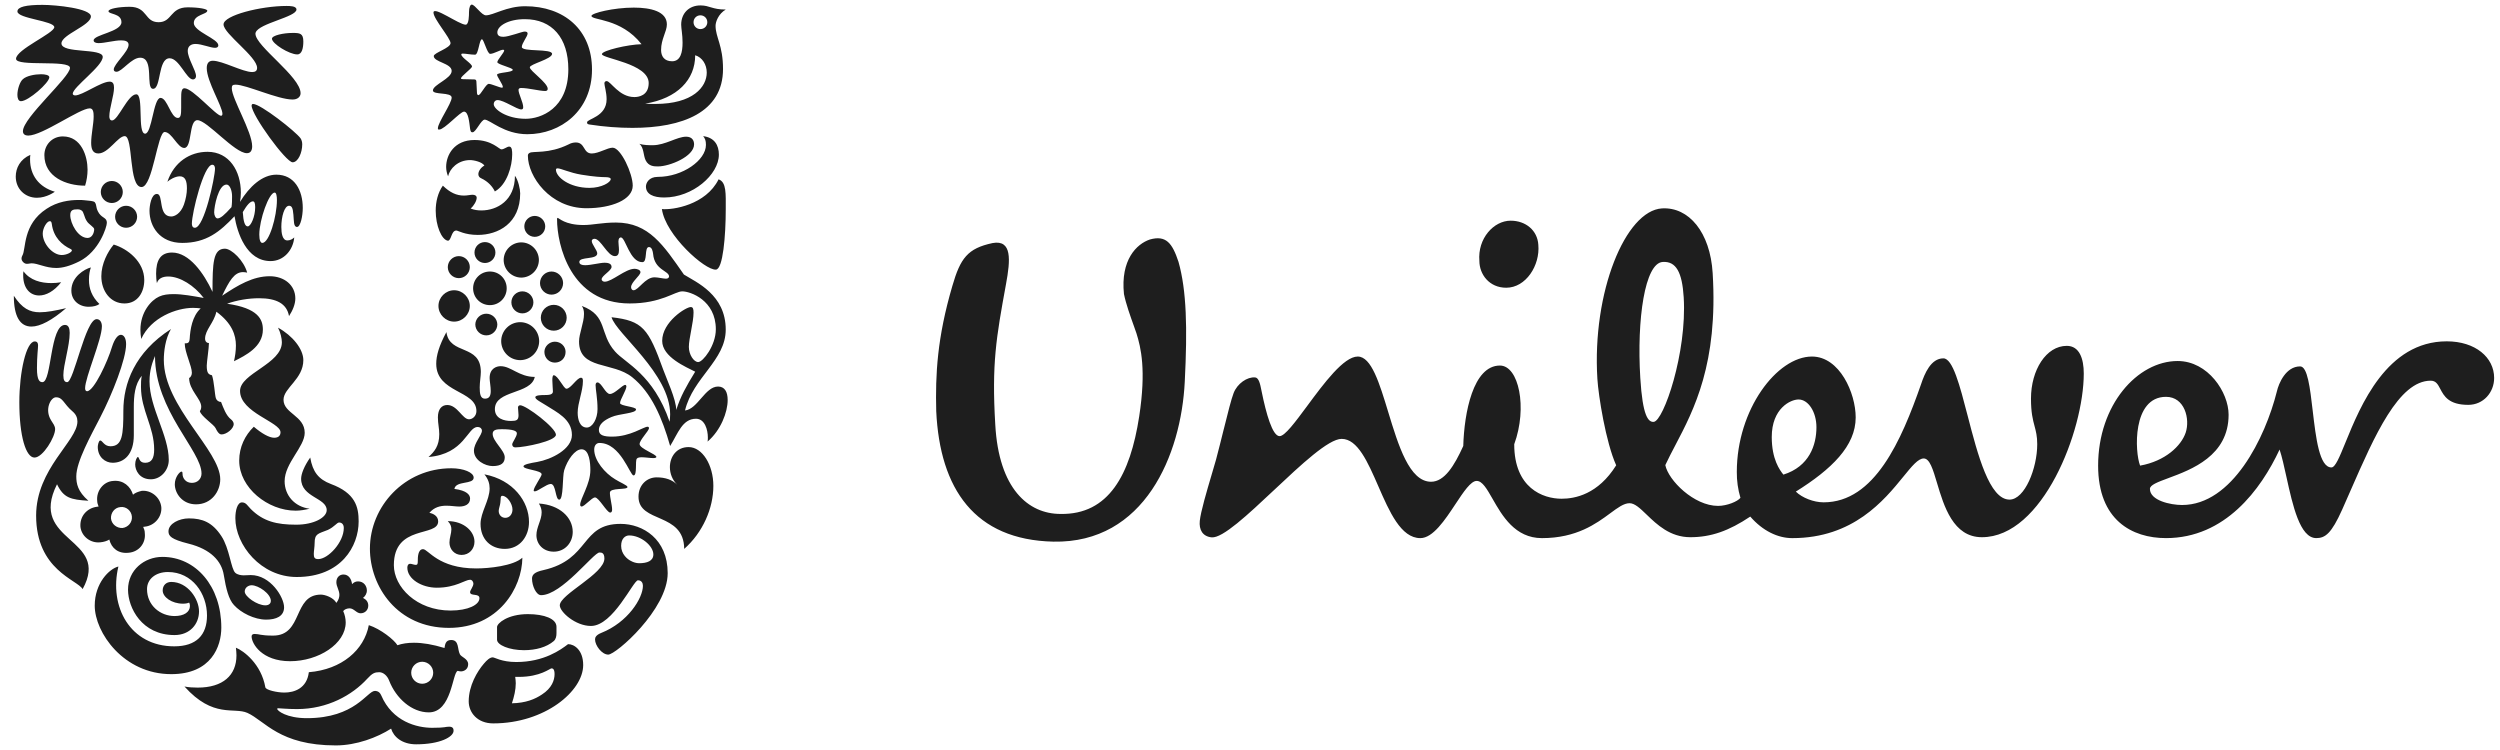 <svg width="120" height="36" viewBox="0 0 120 36" fill="none" xmlns="http://www.w3.org/2000/svg">
<path d="M31.771 10.035C31.943 11.29 33.845 12.981 34.36 12.941C34.704 12.941 34.836 11.303 34.836 10.035C34.836 9.309 34.876 8.74 34.492 8.608C33.885 9.837 32.286 10.088 31.771 10.035ZM31.877 9.48C33.25 9.48 34.506 8.384 34.506 7.42C34.506 6.97 34.294 6.601 33.752 6.535C33.845 6.654 33.885 6.747 33.885 6.957C33.885 7.684 32.776 8.49 31.573 8.49C31.137 8.49 31.005 8.793 31.005 8.952C31.005 9.322 31.361 9.48 31.877 9.48ZM31.586 7.988C31.402 7.988 31.137 7.988 30.992 7.697C30.873 7.459 30.913 7.076 30.688 6.904C30.913 6.97 31.15 6.97 31.335 6.97C31.93 6.97 32.498 6.561 32.933 6.561C33.224 6.561 33.316 6.747 33.316 6.931C33.316 7.512 32.142 7.988 31.586 7.988ZM2.038 18.343C2.486 18.343 2.393 15.596 3.12 15.596C3.293 15.596 3.345 15.768 3.345 15.979C3.345 16.6 3.041 17.511 3.041 18.013C3.041 18.264 3.107 18.343 3.226 18.343C3.544 18.343 4.098 15.319 4.64 15.319C4.812 15.319 4.891 15.49 4.891 15.662C4.891 16.296 4.085 18.119 4.085 18.633C4.085 18.713 4.111 18.779 4.177 18.779C4.508 18.779 5.169 17.352 5.38 16.639C5.498 16.269 5.657 16.071 5.802 16.071C5.934 16.071 6.053 16.217 6.053 16.52C6.053 17.233 5.393 18.911 4.811 20.034C4.362 20.905 3.662 22.161 3.662 22.861C3.662 23.218 3.729 23.587 4.243 24.036C3.398 23.984 3.055 23.905 2.737 23.244C1.324 26.057 5.34 25.781 3.966 28.277C3.716 27.828 1.734 27.365 1.734 24.75C1.734 22.491 3.716 21.17 3.716 20.232C3.716 20.047 3.649 19.889 3.478 19.744C3.041 19.374 3.028 19.07 2.685 19.07C2.434 19.07 2.13 19.651 2.447 20.166C2.553 20.338 2.646 20.444 2.646 20.602C2.646 20.972 2.065 21.963 1.655 21.963C1.245 21.963 0.928 20.946 0.928 19.308C0.928 17.855 1.258 16.389 1.668 16.389C1.787 16.389 1.827 16.468 1.827 16.574C1.827 16.745 1.774 17.088 1.774 17.67C1.773 18.29 1.919 18.343 2.038 18.343ZM22.273 5.358C22.485 5.358 22.525 5.874 22.564 6.178C22.59 6.336 22.617 6.35 22.683 6.35C22.842 6.35 23.093 5.742 23.264 5.742C23.516 5.742 24.189 6.442 25.312 6.442C26.91 6.442 28.416 5.319 28.416 3.338C28.416 1.422 27.068 0.299 25.206 0.299C24.321 0.299 23.674 0.735 23.33 0.735C23.119 0.748 22.802 0.221 22.643 0.221C22.577 0.221 22.512 0.352 22.512 0.577C22.512 0.722 22.512 1.185 22.352 1.185C22.036 1.185 20.807 0.273 20.807 0.604C20.807 0.908 21.626 1.833 21.626 2.07C21.626 2.308 20.821 2.532 20.821 2.691C20.821 2.982 21.68 3.034 21.68 3.404C21.68 3.774 20.78 4.064 20.78 4.342C20.78 4.567 21.68 4.408 21.68 4.686C21.68 4.963 21.019 5.887 21.019 6.152C21.019 6.218 21.032 6.218 21.085 6.218C21.335 6.218 22.089 5.358 22.273 5.358ZM5.327 24.882C5.313 24.618 5.498 24.366 5.775 24.34C6.053 24.3 6.304 24.512 6.33 24.789C6.357 25.067 6.159 25.305 5.881 25.344C5.604 25.358 5.353 25.159 5.327 24.882ZM3.861 25.291C3.914 25.741 4.336 26.083 4.812 26.031C4.983 26.017 5.142 25.965 5.247 25.898C5.353 26.321 5.683 26.585 6.172 26.532C6.661 26.493 7.004 26.083 6.951 25.596C6.951 25.464 6.912 25.384 6.872 25.291L6.965 25.278C7.427 25.226 7.783 24.803 7.743 24.34C7.691 23.864 7.255 23.521 6.806 23.56C6.634 23.6 6.489 23.653 6.384 23.745C6.264 23.349 5.921 23.032 5.432 23.085C4.97 23.112 4.613 23.56 4.666 24.049C4.666 24.116 4.692 24.221 4.732 24.314L4.64 24.326C4.177 24.393 3.821 24.776 3.861 25.291ZM33.29 1.066C33.29 1.11 33.298 1.153 33.314 1.193C33.331 1.233 33.355 1.27 33.386 1.301C33.416 1.331 33.453 1.356 33.493 1.372C33.534 1.389 33.577 1.397 33.62 1.396C33.805 1.396 33.951 1.251 33.951 1.066C33.951 0.881 33.805 0.735 33.62 0.735C33.435 0.735 33.29 0.881 33.29 1.066ZM25.92 13.588C25.92 13.892 26.171 14.143 26.474 14.143C26.621 14.142 26.762 14.084 26.866 13.98C26.969 13.876 27.028 13.735 27.029 13.588C27.028 13.441 26.969 13.301 26.865 13.197C26.761 13.093 26.621 13.034 26.474 13.033C26.171 13.033 25.92 13.285 25.92 13.588ZM25.959 15.252C25.959 15.334 25.975 15.414 26.006 15.49C26.037 15.565 26.083 15.633 26.141 15.691C26.198 15.749 26.267 15.794 26.342 15.826C26.417 15.857 26.498 15.873 26.579 15.873C26.661 15.873 26.741 15.857 26.817 15.826C26.892 15.795 26.961 15.749 27.018 15.692C27.076 15.634 27.122 15.566 27.153 15.491C27.184 15.415 27.2 15.335 27.201 15.253C27.201 15.089 27.135 14.931 27.019 14.814C26.903 14.698 26.745 14.632 26.58 14.632C26.416 14.632 26.258 14.697 26.141 14.813C26.025 14.93 25.959 15.087 25.959 15.252ZM24.057 16.375C24.058 16.617 24.154 16.848 24.325 17.019C24.495 17.19 24.727 17.286 24.969 17.287C25.21 17.286 25.442 17.189 25.612 17.019C25.783 16.848 25.879 16.616 25.88 16.375C25.879 16.134 25.783 15.902 25.612 15.732C25.441 15.561 25.21 15.465 24.969 15.464C24.727 15.464 24.495 15.56 24.325 15.731C24.154 15.902 24.058 16.133 24.057 16.375ZM24.546 14.513C24.546 14.804 24.783 15.042 25.074 15.042C25.365 15.042 25.603 14.804 25.603 14.513C25.603 14.223 25.365 13.985 25.074 13.985C24.783 13.985 24.546 14.223 24.546 14.513ZM22.815 15.569C22.815 15.71 22.87 15.844 22.97 15.943C23.069 16.043 23.203 16.098 23.343 16.098C23.483 16.098 23.618 16.043 23.717 15.943C23.816 15.844 23.872 15.71 23.872 15.569C23.867 15.432 23.81 15.302 23.711 15.207C23.612 15.112 23.48 15.058 23.343 15.058C23.206 15.058 23.074 15.112 22.976 15.207C22.877 15.302 22.819 15.432 22.815 15.569ZM24.176 12.479C24.177 12.703 24.267 12.917 24.425 13.075C24.583 13.233 24.797 13.323 25.021 13.325C25.245 13.323 25.459 13.233 25.617 13.075C25.776 12.917 25.865 12.703 25.867 12.479C25.865 12.255 25.776 12.041 25.617 11.883C25.459 11.725 25.245 11.635 25.021 11.634C24.798 11.635 24.583 11.725 24.425 11.883C24.267 12.041 24.177 12.255 24.176 12.479ZM25.167 10.854C25.165 10.921 25.177 10.987 25.201 11.05C25.226 11.112 25.262 11.169 25.309 11.217C25.356 11.265 25.412 11.303 25.473 11.329C25.535 11.355 25.601 11.368 25.668 11.369C25.735 11.369 25.802 11.355 25.863 11.329C25.925 11.303 25.981 11.265 26.028 11.217C26.075 11.17 26.111 11.113 26.136 11.051C26.16 10.988 26.172 10.922 26.171 10.855C26.168 10.724 26.113 10.599 26.02 10.508C25.926 10.416 25.8 10.365 25.669 10.364C25.538 10.364 25.412 10.415 25.319 10.507C25.225 10.598 25.17 10.723 25.167 10.854ZM22.775 12.122C22.775 12.255 22.828 12.383 22.922 12.477C23.017 12.571 23.145 12.624 23.278 12.624C23.411 12.624 23.539 12.571 23.633 12.477C23.727 12.383 23.78 12.255 23.78 12.122C23.78 11.844 23.555 11.62 23.277 11.62C23 11.62 22.775 11.844 22.775 12.122ZM22.709 13.839C22.709 14.288 23.066 14.646 23.516 14.646C23.622 14.646 23.727 14.626 23.825 14.585C23.923 14.545 24.012 14.485 24.087 14.41C24.162 14.335 24.221 14.246 24.261 14.148C24.301 14.05 24.322 13.945 24.321 13.839C24.322 13.733 24.301 13.628 24.261 13.53C24.221 13.432 24.162 13.343 24.087 13.268C24.012 13.193 23.923 13.134 23.825 13.093C23.727 13.053 23.622 13.033 23.516 13.033C23.41 13.033 23.305 13.053 23.206 13.093C23.108 13.133 23.019 13.193 22.944 13.268C22.869 13.343 22.81 13.432 22.769 13.53C22.729 13.628 22.709 13.733 22.709 13.839ZM21.046 14.685C21.046 15.095 21.389 15.438 21.799 15.438C22.207 15.438 22.551 15.095 22.551 14.685C22.551 14.275 22.208 13.932 21.799 13.932C21.389 13.932 21.046 14.275 21.046 14.685ZM21.494 12.822C21.494 13.113 21.732 13.351 22.023 13.351C22.163 13.351 22.297 13.295 22.396 13.195C22.495 13.097 22.551 12.962 22.551 12.822C22.551 12.532 22.314 12.294 22.023 12.294C21.883 12.294 21.749 12.35 21.65 12.449C21.55 12.548 21.495 12.682 21.494 12.822ZM19.738 32.293C19.738 32.583 19.975 32.82 20.266 32.82C20.556 32.82 20.794 32.583 20.794 32.293C20.794 32.153 20.738 32.019 20.639 31.92C20.54 31.821 20.406 31.765 20.266 31.764C19.975 31.764 19.738 32.002 19.738 32.293ZM5.525 10.405C5.525 10.695 5.763 10.933 6.053 10.933C6.193 10.933 6.327 10.877 6.426 10.778C6.526 10.679 6.581 10.545 6.582 10.405C6.581 10.264 6.525 10.13 6.426 10.032C6.327 9.933 6.193 9.877 6.053 9.877C5.763 9.877 5.525 10.115 5.525 10.405ZM4.838 9.216C4.838 9.356 4.894 9.49 4.993 9.589C5.092 9.689 5.227 9.744 5.367 9.745C5.657 9.745 5.894 9.507 5.894 9.216C5.894 8.925 5.657 8.687 5.367 8.687C5.227 8.688 5.092 8.743 4.993 8.842C4.894 8.942 4.838 9.076 4.838 9.216ZM5.406 22.213C5.961 22.213 6.423 21.804 6.423 20.893V19.546C6.423 19.03 6.462 18.448 6.806 18.04C6.767 18.212 6.767 18.396 6.767 18.567C6.767 19.704 7.4 20.483 7.4 21.58C7.4 21.989 7.282 22.214 6.965 22.214C6.661 22.214 6.687 21.936 6.621 21.936C6.569 21.936 6.489 22.108 6.489 22.293C6.489 22.57 6.688 23.006 7.243 23.006C7.718 23.006 8.101 22.57 8.101 22.081C8.101 20.893 7.177 19.572 7.177 18.304C7.177 17.749 7.321 17.379 7.44 17.088C7.44 19.718 9.673 21.633 9.673 22.729C9.673 22.98 9.488 23.178 9.21 23.178C8.907 23.178 8.762 22.941 8.762 22.756C8.762 22.663 8.748 22.637 8.709 22.637C8.629 22.637 8.391 22.901 8.391 23.244C8.391 23.68 8.748 24.208 9.409 24.208C10.162 24.208 10.572 23.574 10.572 23.006C10.572 21.62 7.863 19.519 7.863 17.273C7.863 16.89 7.929 16.27 8.207 15.794C6.463 16.916 5.921 18.41 5.921 19.717C5.921 20.853 5.881 21.421 5.301 21.421C4.997 21.421 4.918 21.144 4.812 21.144C4.733 21.144 4.693 21.382 4.693 21.448C4.692 21.936 5.049 22.213 5.406 22.213ZM28.297 9.018C28.878 9.018 29.315 8.753 29.315 8.595C29.315 8.542 29.235 8.503 29.063 8.503C28.892 8.503 28.547 8.49 27.901 8.384C27.345 8.292 26.922 8.081 26.764 8.081C26.71 8.081 26.685 8.107 26.685 8.146C26.685 8.49 27.319 9.018 28.297 9.018ZM25.418 7.34C25.589 7.234 26.328 7.406 27.294 6.93C27.398 6.871 27.516 6.84 27.636 6.838C28.099 6.838 27.98 7.367 28.404 7.367C28.734 7.367 29.157 7.089 29.407 7.089C29.802 7.089 30.371 8.331 30.371 8.912C30.371 9.586 29.355 9.995 28.152 9.995C26.395 9.995 25.338 8.463 25.338 7.472C25.338 7.393 25.378 7.367 25.418 7.34ZM5.683 27.193C5.247 27.299 4.547 27.986 4.547 29.07C4.547 30.363 5.934 32.359 8.219 32.359C10.148 32.359 10.623 31.024 10.623 30.125C10.623 28.132 9.395 26.731 7.796 26.731C6.924 26.731 6.145 27.365 6.145 28.303C6.145 29.175 6.806 30.483 8.378 30.483C9.117 30.483 9.553 29.954 9.553 29.346C9.553 28.753 9.011 27.933 8.219 27.933C7.981 27.933 7.809 28.092 7.809 28.343C7.809 28.66 8.245 28.977 8.787 28.977C8.919 28.977 9.024 28.951 9.077 28.924C9.104 28.964 9.117 29.03 9.117 29.083C9.117 29.386 8.827 29.57 8.378 29.57C7.704 29.57 7.057 29.07 7.057 28.276C7.057 27.801 7.465 27.457 8.061 27.457C9.235 27.457 9.936 28.501 9.936 29.544C9.936 30.483 9.421 31.024 8.364 31.024C6.251 31.024 5.221 29.122 5.683 27.193ZM4.362 12.836C4.058 12.915 3.425 13.285 3.425 13.945C3.425 14.421 3.794 14.725 4.256 14.725C4.494 14.725 4.666 14.671 4.772 14.592C4.402 14.236 4.27 13.839 4.27 13.444C4.27 13.166 4.309 12.994 4.362 12.836ZM1.126 13.02C1.113 13.086 1.113 13.152 1.113 13.218C1.113 13.839 1.443 14.183 1.88 14.183C2.209 14.183 2.593 13.984 2.936 13.548C2.779 13.575 2.62 13.588 2.46 13.588C1.971 13.588 1.443 13.457 1.126 13.02ZM0.664 14.196C0.664 15.2 0.967 15.675 1.509 15.675C1.932 15.675 2.5 15.371 3.174 14.791C2.658 14.91 2.263 14.989 1.906 14.989C1.43 14.989 1.06 14.804 0.664 14.196ZM20.767 34.934C21.402 34.934 21.362 34.881 21.561 34.881C21.759 34.881 21.771 35 21.771 35.079C21.771 35.37 21.124 35.727 19.975 35.727C19.301 35.727 18.892 35.37 18.773 34.974C18.112 35.397 17.109 35.78 16.119 35.78C13.411 35.78 12.723 34.604 11.878 34.22C11.231 33.93 10.24 34.498 8.854 32.952C9.038 32.992 9.289 33.005 9.488 33.005C10.703 33.005 11.35 32.411 11.35 31.46C11.35 31.341 11.337 31.209 11.324 31.09C11.694 31.235 12.539 31.87 12.737 32.992C12.764 33.124 13.305 33.243 13.649 33.243C14.124 33.243 14.732 33.044 14.824 32.266C16.41 32.135 17.479 31.196 17.703 30.007C18.271 30.192 18.918 30.707 19.077 30.971C19.301 30.892 19.566 30.852 19.869 30.852C20.293 30.852 20.767 30.932 21.336 31.104C21.362 30.932 21.389 30.72 21.654 30.72C22.05 30.72 21.944 31.157 22.076 31.407C22.142 31.54 22.472 31.619 22.472 31.884C22.472 32.135 22.26 32.227 22.129 32.227C22.076 32.227 22.01 32.214 21.97 32.201C21.706 32.294 21.692 34.194 20.583 34.194C19.764 34.194 19.011 33.521 18.681 32.675C18.589 32.425 18.39 32.266 18.205 32.266C17.994 32.266 17.875 32.307 17.624 32.583C16.912 33.362 15.723 34.036 14.257 34.036C13.808 34.036 13.451 33.997 13.358 33.997C13.305 33.997 13.305 34.01 13.305 34.023C13.305 34.116 13.755 34.472 14.732 34.472C17.056 34.472 17.624 33.164 17.994 33.164C18.047 33.164 18.206 33.164 18.298 33.376C18.84 34.644 20.015 34.935 20.755 34.935L20.767 34.934ZM13.265 8.384C14.136 8.384 14.533 9.137 14.533 9.982C14.533 10.352 14.428 10.894 14.256 10.894C14.084 10.894 14.111 10.59 14.084 10.312C14.058 9.956 13.992 9.877 13.874 9.877C13.649 9.877 13.504 10.405 13.504 10.894C13.504 11.198 13.556 11.541 13.794 11.541C13.925 11.541 14.045 11.475 14.124 11.396C14.071 12.003 13.622 12.532 12.988 12.532C11.825 12.532 11.389 11.171 11.257 10.379C10.558 11.118 9.91 11.66 8.748 11.66C7.665 11.66 7.176 10.867 7.176 10.115C7.176 9.89 7.255 9.309 7.532 9.309C7.863 9.309 7.572 10.392 8.219 10.392C8.378 10.392 8.668 10.26 8.827 9.824C8.92 9.56 8.972 9.282 8.972 9.044C8.972 8.687 8.893 8.463 8.629 8.463C8.404 8.463 8.126 8.635 8.034 8.727C8.351 7.776 9.117 7.287 9.962 7.287C11.006 7.287 11.561 8.212 11.561 9.242C11.561 9.393 11.548 9.543 11.521 9.691C11.972 8.951 12.592 8.384 13.265 8.384ZM9.95 0.511C9.95 0.432 9.554 0.352 9.012 0.352C8.154 0.352 8.273 1.066 7.612 1.066C6.925 1.066 7.097 0.326 6.225 0.326C5.696 0.326 5.208 0.419 5.208 0.538C5.208 0.696 5.829 0.63 5.829 1.066C5.829 1.529 4.495 1.661 4.495 1.938C4.495 2.03 4.601 2.07 4.733 2.07C5.023 2.07 5.486 1.938 5.815 1.938C6.001 1.938 6.172 1.978 6.172 2.149C6.172 2.48 5.46 3.074 5.46 3.339C5.46 3.418 5.526 3.445 5.592 3.445C5.855 3.445 6.305 2.77 6.728 2.77C7.428 2.77 6.966 4.263 7.348 4.263C7.744 4.263 7.573 2.797 8.141 2.797C8.603 2.797 8.947 3.814 9.264 3.814C9.343 3.814 9.409 3.748 9.409 3.655C9.409 3.378 9.012 2.81 9.012 2.44C9.012 2.215 9.171 2.11 9.383 2.11C9.687 2.11 10.096 2.295 10.321 2.295C10.4 2.295 10.479 2.268 10.479 2.176C10.479 1.859 9.303 1.516 9.303 1.106C9.303 0.696 9.95 0.696 9.95 0.511ZM28.773 26.52C28.495 26.52 26.962 28.568 25.972 28.568C25.735 28.568 25.537 28.118 25.537 27.775C25.537 27.59 25.655 27.457 26.079 27.366C28.35 26.85 27.848 25.146 29.789 25.146C30.859 25.146 32.049 25.874 32.049 27.511C32.049 29.254 29.566 31.421 29.196 31.421C28.892 31.421 28.562 30.985 28.562 30.694C28.562 30.602 28.602 30.483 28.866 30.377C30.133 29.875 30.86 28.713 30.86 28.119C30.86 27.987 30.794 27.854 30.622 27.854C30.397 27.854 29.434 30.046 28.364 30.046C27.623 30.046 26.87 29.373 26.87 29.057C26.87 28.528 29.011 27.55 29.011 26.81C29.01 26.532 28.878 26.52 28.773 26.52ZM30.199 25.701C30.014 25.701 29.815 25.847 29.815 26.202C29.815 26.599 30.12 26.85 30.291 26.929C30.409 26.995 30.54 27.031 30.675 27.035C31.058 27.035 31.361 26.929 31.361 26.612C31.361 26.202 30.767 25.701 30.199 25.701ZM13.054 1.858C13.054 2.096 13.886 2.612 14.269 2.612C14.494 2.612 14.56 2.308 14.56 1.99C14.56 1.595 14.388 1.581 14.044 1.581C13.609 1.581 13.054 1.7 13.054 1.858ZM14.428 4.474C14.428 3.681 12.262 2.215 12.262 1.621C12.262 1.595 12.262 1.581 12.275 1.555C12.434 1.119 14.23 0.815 14.23 0.458C14.23 0.286 13.913 0.286 13.755 0.286C12.526 0.286 10.73 0.735 10.73 1.172C10.73 1.621 12.341 2.717 12.341 3.259C12.341 3.404 12.249 3.458 12.104 3.458C11.655 3.458 10.677 2.916 10.215 2.916C10.003 2.916 9.924 3.061 9.924 3.272C9.924 3.906 10.677 5.108 10.677 5.464C10.677 5.504 10.663 5.557 10.611 5.557C10.373 5.557 9.25 4.236 8.854 4.236C8.709 4.236 8.696 4.435 8.696 4.725V5.174C8.696 5.478 8.682 5.662 8.537 5.662C8.194 5.662 8.035 4.699 7.705 4.699C7.361 4.699 7.296 6.416 6.966 6.416C6.582 6.416 6.912 4.527 6.542 4.527C6.133 4.527 5.67 5.782 5.38 5.782C5.274 5.782 5.248 5.676 5.248 5.583C5.248 5.201 5.473 4.58 5.473 4.21C5.473 4.025 5.42 3.919 5.261 3.919C4.852 3.919 3.954 4.58 3.61 4.58C3.557 4.58 3.491 4.554 3.491 4.5C3.491 4.183 4.931 3.18 4.931 2.73C4.931 2.294 2.95 2.585 2.95 2.083C2.95 1.661 4.363 1.224 4.363 0.788C4.363 0.405 2.685 0.234 2.039 0.234C1.259 0.234 0.836 0.326 0.836 0.55C0.836 0.894 2.606 1 2.606 1.304C2.606 1.595 0.77 2.374 0.77 2.823C0.77 3.219 3.359 2.849 3.359 3.259C3.359 3.707 1.1 5.649 1.1 6.297C1.1 6.442 1.206 6.508 1.351 6.508C2.038 6.508 3.821 5.201 4.309 5.201C4.481 5.201 4.495 5.411 4.495 5.596C4.495 5.94 4.376 6.468 4.376 6.852C4.376 7.155 4.455 7.366 4.72 7.366C5.208 7.366 5.657 6.534 5.987 6.534C6.41 6.534 6.159 8.978 6.794 8.978C7.334 8.978 7.559 6.336 7.903 6.336C8.247 6.336 8.524 7.102 8.841 7.102C9.237 7.102 9.052 5.768 9.475 5.768C9.937 5.768 11.258 7.353 11.852 7.353C12.037 7.353 12.104 7.207 12.104 7.022C12.104 6.323 11.126 4.738 11.126 4.235C11.126 4.103 11.165 4.064 11.311 4.064C11.826 4.064 13.332 4.777 14.045 4.777C14.282 4.778 14.428 4.646 14.428 4.474ZM32.459 19.677C32.67 19.017 32.933 18.554 33.369 17.841C32.933 17.617 31.785 17.141 31.785 16.362C31.785 15.451 32.922 14.738 33.157 14.738C33.264 14.738 33.29 14.831 33.29 15.002C33.29 15.477 33.065 16.243 33.065 16.652C33.065 17.022 33.303 17.379 33.514 17.379C33.739 17.379 34.36 16.586 34.36 15.807C34.36 14.407 33.131 13.985 32.749 13.985C32.392 13.985 31.744 14.566 30.224 14.566C27.385 14.566 26.738 11.752 26.738 10.524C26.738 10.471 26.75 10.458 26.764 10.458C26.831 10.458 27.108 10.801 28.006 10.801C28.468 10.801 28.891 10.682 29.565 10.682C31.15 10.682 31.851 11.779 32.828 13.179C33.421 13.549 34.835 14.143 34.835 15.821C34.835 17.299 33.263 18.119 32.881 19.703C33.488 19.638 33.845 18.554 34.466 18.554C34.783 18.554 34.928 18.805 34.928 19.201C34.928 19.784 34.598 20.655 33.963 21.196C33.977 21.143 33.977 21.077 33.977 20.998C33.977 20.628 33.831 20.1 33.408 20.1C32.749 20.1 32.538 20.813 32.167 21.408C31.785 20.06 31.269 18.845 30.344 18.105C29.407 17.352 27.794 17.762 27.794 16.389C27.794 16.018 28.032 15.49 28.032 15.068C28.032 14.923 28.006 14.791 27.927 14.685C29.195 15.16 28.745 16.005 29.526 16.876C30.013 17.431 31.361 17.96 32.141 20.245C32.153 20.179 32.167 20.008 32.167 19.889C32.167 17.934 29.579 16.019 29.354 15.227C30.858 15.398 31.123 15.768 31.837 17.749C31.983 18.159 32.459 19.175 32.459 19.677ZM4.085 8.912C4.162 8.664 4.202 8.406 4.203 8.146C4.203 7.512 3.913 6.548 3.015 6.548C2.499 6.548 2.13 6.957 2.13 7.446C2.13 8.49 3.174 8.912 4.085 8.912ZM2.962 12.241C2.526 12.241 2.051 11.7 2.051 11.211C2.051 10.947 2.25 10.616 2.393 10.616C2.447 10.616 2.473 10.656 2.486 10.748C2.566 11.396 2.989 11.766 3.385 11.95C3.425 11.976 3.451 11.99 3.451 12.016C3.451 12.109 3.2 12.241 2.962 12.241ZM4.521 10.999C4.521 11.184 4.415 11.422 4.203 11.422C3.742 11.422 3.372 10.722 3.372 10.325C3.372 10.075 3.517 10.048 3.715 10.048C3.807 10.048 3.847 10.062 3.913 10.101C4.032 10.167 4.032 10.431 4.177 10.629C4.256 10.761 4.521 10.907 4.521 10.999ZM4.058 9.612C3.98 9.599 3.874 9.599 3.768 9.599C3.332 9.599 2.75 9.678 2.236 10.022C1.073 10.775 1.258 11.963 1.073 12.267C1.046 12.311 1.032 12.362 1.033 12.413C1.033 12.532 1.165 12.664 1.284 12.664C1.39 12.664 1.456 12.638 1.509 12.638C1.826 12.638 2.183 12.863 2.698 12.863C3.002 12.863 3.358 12.77 3.808 12.545C4.759 12.07 5.129 10.894 5.129 10.696C5.129 10.445 4.931 10.484 4.759 10.246C4.574 9.97 4.666 9.864 4.548 9.705C4.468 9.639 4.296 9.639 4.058 9.612ZM5.459 11.739C5.169 12.082 4.864 12.663 4.864 13.259C4.864 13.971 5.3 14.566 5.974 14.566C6.621 14.566 6.925 14.011 6.925 13.443C6.925 12.558 6.119 11.937 5.459 11.739ZM2.632 9.203C2.632 9.203 2.25 9.493 1.773 9.493C1.205 9.493 0.756 9.07 0.756 8.476C0.756 8.067 0.967 7.644 1.456 7.433C1.443 7.512 1.443 7.578 1.443 7.657C1.443 8.41 1.866 8.978 2.632 9.203ZM26.131 16.89C26.131 16.626 26.368 16.401 26.633 16.401C26.923 16.401 27.148 16.626 27.148 16.89C27.148 17.193 26.923 17.405 26.633 17.405C26.368 17.405 26.131 17.193 26.131 16.89ZM26.474 32.081C26.54 32.081 26.619 32.121 26.619 32.359C26.619 32.648 26.487 33.031 26.013 33.336C25.682 33.56 25.233 33.745 24.572 33.758C24.677 33.441 24.757 33.111 24.757 32.794C24.757 32.688 24.743 32.608 24.73 32.491H24.902C25.946 32.491 26.394 32.081 26.474 32.081ZM26.579 30.773C26.685 30.68 26.711 30.536 26.711 30.39V30.086C26.711 29.703 26.131 29.478 25.338 29.478C24.374 29.478 23.858 29.914 23.858 30.099V30.707C23.858 30.958 24.44 31.209 25.153 31.209C25.722 31.209 26.237 31.064 26.579 30.773ZM27.267 30.919C26.923 31.183 26.118 31.777 24.783 31.777C24.07 31.777 23.753 31.553 23.648 31.553C23.516 31.553 23.37 31.685 23.225 31.857C22.907 32.227 22.498 32.912 22.498 33.665C22.498 34.194 22.907 34.723 23.674 34.723C26.145 34.723 27.993 33.177 27.993 31.923C27.993 31.209 27.57 30.919 27.267 30.919ZM27.728 19.81C27.728 20.139 27.835 20.522 28.165 20.522C28.443 20.522 28.681 20.099 28.681 19.638C28.681 19.109 28.588 18.7 28.588 18.488C28.588 18.396 28.628 18.356 28.681 18.356C28.878 18.369 29.063 18.911 29.275 18.911C29.513 18.911 29.869 18.475 30.014 18.475C30.053 18.475 30.067 18.528 30.067 18.541C30.067 18.739 29.762 19.175 29.762 19.347C29.762 19.492 30.53 19.519 30.53 19.651C30.53 19.849 29.724 19.849 29.341 20.021C28.972 20.179 28.746 20.377 28.746 20.641C28.746 20.905 29.01 20.958 29.381 20.958C30.265 20.958 30.886 20.483 31.084 20.483C31.124 20.483 31.151 20.509 31.151 20.549C31.151 20.681 30.701 21.117 30.701 21.315C30.701 21.54 31.521 21.803 31.507 21.936C31.494 21.975 31.442 21.988 31.349 21.988C31.204 21.988 30.979 21.949 30.807 21.949C30.701 21.949 30.609 21.962 30.569 22.015C30.476 22.12 30.596 22.821 30.41 22.821C30.239 22.821 29.789 21.262 28.773 21.262C28.628 21.262 28.522 21.381 28.522 21.579C28.522 22.107 29.038 22.715 29.526 23.005C29.75 23.151 30.12 23.296 30.12 23.376C30.12 23.533 29.275 23.389 29.275 23.652C29.275 23.89 29.381 24.247 29.381 24.459C29.381 24.524 29.369 24.603 29.288 24.603C29.13 24.603 28.746 23.877 28.562 23.877C28.404 23.877 28.06 24.313 27.915 24.313C27.875 24.313 27.848 24.273 27.848 24.233C27.848 23.93 28.337 23.243 28.337 22.569C28.337 22.252 28.298 21.566 27.915 21.566C27.597 21.566 27.241 22.067 27.082 22.569C26.989 22.86 27.056 23.983 26.844 23.983C26.646 23.983 26.698 23.23 26.435 23.23C26.238 23.23 25.815 23.586 25.669 23.586C25.643 23.586 25.616 23.573 25.616 23.546C25.616 23.388 25.999 22.873 25.999 22.767C25.999 22.569 25.127 22.543 25.127 22.384C25.127 22.291 25.47 22.226 25.788 22.173C26.461 22.054 27.452 21.566 27.452 20.878C27.452 20.112 26.711 19.782 26.224 19.465C25.973 19.306 25.695 19.174 25.695 19.069C25.695 18.962 26.013 18.962 26.145 18.962C26.341 18.962 26.54 18.95 26.54 18.791C26.54 18.672 26.512 18.435 26.512 18.25C26.512 18.118 26.526 18.012 26.579 18.012C26.777 18.012 27.055 18.659 27.188 18.659C27.398 18.659 27.69 18.131 27.888 18.131C27.953 18.131 27.98 18.171 27.98 18.289C27.98 18.779 27.728 19.334 27.728 19.81ZM21.428 15.94C21.574 17.062 23.08 16.494 23.08 17.854C23.08 18.052 23.026 18.343 23.026 18.594C23.026 18.885 23.053 19.136 23.277 19.136C23.502 19.136 23.555 18.977 23.555 18.765C23.555 18.554 23.502 18.29 23.502 18.145C23.502 17.683 23.833 17.577 24.03 17.577C24.532 17.577 24.916 18.092 25.669 18.092C25.497 18.937 23.754 18.713 23.754 19.638C23.754 20.1 24.215 20.206 24.52 20.206C24.797 20.206 24.889 20.166 24.889 19.929C24.889 19.796 24.863 19.651 24.863 19.558C24.863 19.506 24.902 19.453 24.969 19.453C25.26 19.453 26.685 20.536 26.685 20.867C26.685 21.17 25.18 21.474 24.744 21.474C24.613 21.474 24.586 21.382 24.586 21.329C24.586 21.236 24.81 20.959 24.81 20.8C24.81 20.681 24.613 20.602 24.084 20.602C23.833 20.602 23.648 20.628 23.648 20.827C23.648 21.183 24.228 21.619 24.228 21.95C24.228 22.213 24.071 22.372 23.648 22.372C23.291 22.372 22.749 22.095 22.749 21.633C22.749 21.263 23.133 20.893 23.133 20.668C23.133 20.602 23.08 20.496 22.921 20.496C22.432 20.496 22.301 21.791 20.569 21.936C20.847 21.686 21.085 21.408 21.085 20.84C21.085 20.562 21.019 20.337 21.019 20.034C21.019 19.638 21.203 19.44 21.468 19.44C21.957 19.44 22.195 20.126 22.512 20.126C22.683 20.126 22.868 19.968 22.868 19.731C22.868 18.726 20.939 18.871 20.939 17.459C20.939 17.075 21.071 16.6 21.428 15.94ZM23.938 24.525C23.938 24.71 24.07 24.856 24.255 24.856C24.466 24.856 24.599 24.671 24.599 24.459C24.599 24.182 24.347 23.799 24.109 23.799C24.004 23.799 24.044 23.957 24.017 24.128C24.004 24.261 23.938 24.419 23.938 24.525ZM23.251 22.768C24.638 23.032 25.392 24.076 25.392 25.054C25.392 25.728 24.969 26.347 24.228 26.347C23.555 26.347 23.066 25.885 23.066 25.146C23.066 24.591 23.502 24.01 23.502 23.441C23.502 23.217 23.436 22.993 23.251 22.768ZM21.494 25.014C21.626 25.146 21.666 25.278 21.666 25.41C21.666 25.608 21.574 25.82 21.574 26.043C21.574 26.36 21.811 26.637 22.155 26.637C22.525 26.637 22.775 26.347 22.775 26.003C22.775 25.503 22.26 25.014 21.494 25.014ZM25.867 24.169C25.959 24.314 25.999 24.459 25.999 24.591C25.999 24.961 25.748 25.305 25.748 25.688C25.748 26.123 26.079 26.48 26.579 26.48C27.121 26.48 27.491 26.044 27.491 25.53C27.491 24.83 26.857 24.234 25.867 24.169ZM21.811 23.468C22.418 23.547 22.564 23.759 22.564 23.93C22.564 24.221 22.3 24.314 22.049 24.314C21.864 24.314 21.653 24.274 21.428 24.274C21.137 24.274 20.847 24.34 20.609 24.618C20.78 24.644 21.032 24.763 21.032 25.027C21.032 25.794 18.905 25.159 18.905 27.127C18.905 28.171 19.989 29.306 21.626 29.306C22.472 29.306 23.013 29.03 23.013 28.713C23.013 28.462 22.564 28.634 22.564 28.422C22.564 28.329 22.723 28.158 22.723 28.012C22.723 27.947 22.67 27.828 22.564 27.828C22.326 27.828 21.878 28.21 20.966 28.21C20.253 28.21 19.552 27.801 19.552 27.246C19.552 27.127 19.606 27.061 19.684 27.061C19.763 27.061 19.869 27.114 19.962 27.114C20.041 27.114 20.054 27.061 20.054 26.916C20.054 26.771 20.054 26.36 20.306 26.36C20.556 26.36 21.032 27.285 22.855 27.285C23.463 27.285 24.638 27.167 25.074 26.77C25.061 28.224 23.924 30.138 21.547 30.138C19.077 30.138 17.756 28.158 17.756 26.334C17.756 24.314 19.407 22.477 21.666 22.477C22.247 22.477 22.736 22.676 22.736 22.926C22.736 23.27 21.878 23.059 21.811 23.468ZM12.249 9.943C12.249 9.718 12.196 9.665 12.143 9.665C12.011 9.665 11.865 9.824 11.654 10.18C11.681 10.655 11.76 10.867 11.892 10.867C12.037 10.867 12.249 10.405 12.249 9.943ZM10.438 10.484C10.584 10.484 10.768 10.325 11.112 9.943C11.139 9.771 11.139 9.612 11.139 9.414C11.139 9.15 11.033 8.859 10.874 8.859C10.479 8.859 10.28 9.916 10.28 10.193C10.28 10.352 10.36 10.484 10.438 10.484ZM12.592 11.66C12.922 11.66 13.292 10.391 13.292 9.599C13.292 9.427 13.265 9.243 13.186 9.243C12.909 9.243 12.446 10.55 12.446 11.264C12.446 11.541 12.512 11.66 12.592 11.66ZM9.355 10.933C9.805 10.933 10.32 8.503 10.32 8.093C10.32 7.988 10.28 7.908 10.188 7.908C9.779 7.908 9.21 10.22 9.21 10.735C9.21 10.827 9.236 10.933 9.355 10.933ZM10.795 11.937C10.227 11.937 10.201 12.624 10.201 14.011C9.778 13.1 9.078 12.122 8.259 12.122C7.704 12.122 7.493 12.492 7.493 13.139C7.493 13.272 7.506 13.47 7.532 13.589C7.598 13.365 7.81 13.272 8.074 13.272C8.642 13.272 9.329 13.708 9.778 14.302C9.263 14.21 8.761 14.117 8.338 14.117C8.074 14.117 7.836 14.143 7.638 14.236C7.255 14.408 6.74 14.976 6.74 15.834C6.74 15.966 6.753 16.111 6.78 16.27C7.242 15.239 8.471 14.778 9.263 14.778C9.421 14.778 9.54 14.791 9.633 14.804C9.223 15.173 9.131 15.821 9.105 16.256C9.091 16.468 9.012 16.481 8.867 16.481C8.867 16.916 9.21 17.564 9.21 17.894C9.21 18.013 9.144 18.119 9.078 18.145C9.078 18.726 9.659 19.149 9.659 19.519C9.659 19.611 9.633 19.69 9.593 19.73C9.633 19.968 10.267 20.377 10.347 20.549C10.479 20.826 10.571 20.853 10.637 20.853C10.861 20.853 11.218 20.589 11.218 20.35C11.218 20.271 11.152 20.179 11.099 20.139C10.848 19.954 10.716 19.558 10.611 19.294C10.555 19.294 10.5 19.277 10.454 19.243C10.409 19.21 10.376 19.163 10.36 19.109C10.307 18.937 10.28 18.316 10.175 18.013C10.003 17.973 9.924 17.907 9.924 17.55C9.924 17.378 10.029 16.705 10.029 16.467C9.95 16.467 9.844 16.414 9.844 16.256C9.844 15.834 10.267 15.503 10.386 14.962C11.139 15.517 11.324 16.084 11.324 16.586C11.324 16.85 11.284 17.101 11.231 17.339C11.786 17.062 12.618 16.652 12.618 15.821C12.618 15.332 12.393 14.791 10.9 14.579C11.363 14.407 11.944 14.315 12.433 14.315C13.278 14.315 13.767 14.579 13.873 15.173C14.044 14.91 14.176 14.606 14.176 14.328C14.176 13.681 13.636 13.259 12.948 13.259C12.143 13.259 11.429 13.681 10.662 14.196C11.006 13.483 11.244 13.061 11.667 13.061C11.733 13.061 11.799 13.073 11.864 13.087C11.707 12.505 11.112 11.937 10.795 11.937ZM2.368 3.707C2.368 3.971 1.363 4.857 1.007 4.857C0.875 4.857 0.835 4.698 0.835 4.553C0.835 4.289 0.954 3.919 1.099 3.8C1.271 3.641 1.668 3.563 1.971 3.563C2.157 3.563 2.368 3.602 2.368 3.707ZM33.052 21.46C33.713 21.46 34.241 22.319 34.241 23.323C34.241 24.393 33.739 25.556 32.842 26.347C32.829 24.565 30.648 25.133 30.648 23.838C30.648 23.284 31.044 22.913 31.521 22.913C31.943 22.913 32.274 23.033 32.512 23.27C32.274 23.046 32.155 22.729 32.155 22.425C32.154 21.923 32.472 21.46 33.052 21.46ZM23.251 7.948C23.146 7.776 22.749 7.684 22.564 7.684C21.983 7.684 21.587 8.094 21.508 8.463C21.449 8.321 21.417 8.168 21.415 8.014C21.415 7.432 21.811 6.72 22.775 6.72C23.621 6.72 23.951 7.169 24.07 7.169C24.201 7.169 24.334 7.036 24.44 7.036C24.585 7.036 24.585 7.261 24.585 7.42C24.585 7.948 24.347 8.859 23.753 9.19C23.647 8.965 23.436 8.715 23.093 8.555C23.053 8.54 23.019 8.513 22.996 8.478C22.972 8.442 22.96 8.401 22.961 8.358C22.961 8.212 23.093 8.027 23.251 7.948ZM21.257 8.912C21.601 9.242 21.904 9.388 22.274 9.388C22.419 9.388 22.591 9.348 22.684 9.348C22.802 9.348 22.881 9.401 22.881 9.493C22.881 9.639 22.749 9.876 22.59 10.008C22.749 10.075 22.921 10.101 23.106 10.101C23.858 10.101 24.717 9.625 24.717 8.437C24.876 8.647 24.969 9.084 24.969 9.282C24.969 10.721 23.911 11.276 22.935 11.276C22.301 11.276 21.983 11.065 21.904 11.065C21.654 11.065 21.666 11.567 21.494 11.554C21.191 11.501 20.914 10.827 20.914 10.114C20.913 9.691 21.019 9.242 21.257 8.912ZM12.077 5.068C12.077 5.53 13.728 7.79 14.045 7.79C14.309 7.79 14.507 7.327 14.507 6.93C14.507 6.825 14.48 6.72 14.428 6.64C14.19 6.31 12.512 4.989 12.143 4.989C12.103 4.989 12.077 5.029 12.077 5.068ZM31.137 3.985C31.137 3.047 28.892 2.81 28.892 2.598C28.892 2.426 30.146 2.135 30.794 2.122C29.802 0.855 28.39 0.987 28.39 0.762C28.39 0.63 29.447 0.365 30.424 0.365C31.243 0.365 32.01 0.55 32.01 1.171C32.01 1.515 31.732 1.872 31.732 2.4C31.732 2.69 31.877 2.941 32.261 2.941C32.67 2.941 32.763 2.505 32.763 2.043C32.763 1.661 32.697 1.369 32.697 1.185C32.697 0.63 33.079 0.26 33.621 0.26C34.07 0.26 34.175 0.458 34.836 0.458C34.48 0.669 34.347 1.053 34.347 1.237C34.347 1.792 34.705 2.175 34.705 3.312C34.705 5.398 32.75 6.138 30.358 6.138C29.697 6.138 28.998 6.085 28.311 5.979C28.205 5.966 28.178 5.94 28.178 5.874C28.178 5.702 29.117 5.61 29.117 4.764C29.117 4.434 29.011 4.117 29.011 3.998C29.011 3.984 29.013 3.97 29.018 3.957C29.024 3.944 29.032 3.932 29.041 3.922C29.051 3.913 29.063 3.905 29.076 3.9C29.089 3.894 29.103 3.892 29.117 3.892C29.315 3.892 29.71 4.659 30.45 4.659C30.648 4.659 31.137 4.593 31.137 3.985ZM33.369 2.651C33.369 3.827 32.512 4.725 30.965 4.976C31.137 4.989 31.296 4.989 31.455 4.989C33.264 4.989 33.924 4.17 33.924 3.484C33.924 3.1 33.713 2.757 33.369 2.651ZM32.115 13.272C32.115 12.994 31.415 12.968 31.349 12.188C31.335 12.069 31.296 11.858 31.15 11.858C30.913 11.858 31.097 12.584 30.833 12.584C30.225 12.584 30.027 11.396 29.802 11.396C29.75 11.396 29.684 11.436 29.684 11.594C29.684 11.739 29.71 11.832 29.71 12.003C29.71 12.175 29.67 12.294 29.514 12.294C29.157 12.294 28.84 11.462 28.535 11.462C28.469 11.462 28.404 11.502 28.404 11.567C28.404 11.726 28.668 12.016 28.668 12.161C28.668 12.479 27.808 12.306 27.808 12.571C27.808 12.69 27.927 12.73 28.086 12.73C28.364 12.73 28.8 12.611 29.024 12.611C29.157 12.611 29.355 12.638 29.355 12.809C29.355 12.994 28.879 13.232 28.879 13.404C28.879 13.483 28.959 13.522 29.024 13.522C29.381 13.522 30.014 12.902 30.463 12.902C30.543 12.902 30.742 12.942 30.742 13.061C30.742 13.232 30.292 13.535 30.292 13.786C30.292 13.853 30.332 13.932 30.41 13.932C30.648 13.932 30.966 13.311 31.415 13.311C31.586 13.311 31.838 13.377 31.97 13.377C32.076 13.377 32.115 13.311 32.115 13.272ZM22.656 3.193C22.656 3.047 22.142 2.77 22.142 2.612C22.142 2.585 22.169 2.572 22.207 2.572C22.352 2.572 22.603 2.625 22.802 2.625C22.973 2.625 23 1.886 23.133 1.886C23.225 1.886 23.384 2.585 23.529 2.585C23.7 2.585 24.017 2.387 24.149 2.387C24.176 2.387 24.201 2.4 24.201 2.427C24.201 2.519 23.871 2.876 23.871 2.982C23.871 3.1 24.612 3.246 24.612 3.352C24.612 3.484 23.858 3.471 23.858 3.589C23.858 3.681 24.136 4.051 24.136 4.17C24.136 4.197 24.122 4.21 24.096 4.21C23.991 4.21 23.582 4.025 23.462 4.025C23.317 4.025 23.079 4.567 22.96 4.567C22.921 4.567 22.894 4.513 22.894 4.448L22.867 3.919C22.867 3.866 22.842 3.813 22.775 3.813C22.616 3.813 22.313 3.8 22.22 3.8C22.154 3.8 22.128 3.787 22.128 3.76C22.129 3.655 22.656 3.285 22.656 3.193ZM25.233 5.702C24.308 5.702 23.7 5.24 23.7 5.003C23.7 4.884 23.78 4.804 23.885 4.804C24.176 4.804 24.81 5.253 25.021 5.253C25.074 5.253 25.114 5.227 25.114 5.148C25.114 4.91 24.889 4.513 24.889 4.315C24.889 4.263 24.929 4.223 25.008 4.223C25.365 4.223 25.894 4.368 26.171 4.368C26.264 4.368 26.29 4.315 26.29 4.262C26.29 3.971 25.431 3.404 25.431 3.232C25.431 3.074 26.5 2.836 26.5 2.585C26.5 2.32 25.047 2.505 25.047 2.254C25.047 2.069 25.325 1.753 25.325 1.608C25.325 1.541 25.272 1.515 25.18 1.515C25.061 1.515 24.426 1.766 24.163 1.766C24.03 1.766 23.872 1.74 23.872 1.555C23.872 1.251 24.387 0.92 25.193 0.92C26.5 0.92 27.28 1.819 27.28 3.325C27.28 5.227 25.946 5.702 25.233 5.702ZM16.291 28.555C16.291 28.673 16.25 28.806 16.145 28.938C16 28.673 15.59 28.541 15.406 28.541C14.045 28.541 14.56 30.509 13.107 30.509C12.499 30.509 12.446 30.43 12.222 30.43C12.129 30.43 12.077 30.469 12.077 30.548C12.077 30.891 12.565 31.738 13.925 31.738C15.287 31.738 16.594 30.905 16.594 29.874C16.591 29.687 16.55 29.503 16.474 29.332C16.528 29.253 16.66 29.2 16.778 29.2C16.99 29.2 17.109 29.438 17.307 29.438C17.518 29.438 17.677 29.28 17.677 29.07C17.677 28.898 17.584 28.779 17.425 28.699C17.531 28.62 17.61 28.488 17.61 28.343C17.61 28.118 17.452 27.907 17.188 27.907C17.069 27.907 16.99 27.947 16.898 28.039C16.871 27.801 16.739 27.576 16.488 27.576C16.291 27.576 16.145 27.722 16.145 27.947C16.145 28.158 16.291 28.329 16.291 28.555ZM12.737 29.056C12.341 29.056 11.747 28.634 11.747 28.396C11.747 28.197 11.932 28.092 12.077 28.092C12.407 28.092 13.001 28.501 13.001 28.845C13.001 28.938 12.935 29.056 12.737 29.056ZM9.052 26.096C10.109 26.361 10.637 26.929 10.742 27.603C10.848 28.25 10.98 28.779 11.231 29.043C11.562 29.412 12.209 29.742 12.777 29.742C13.252 29.742 13.636 29.584 13.636 29.149C13.636 28.673 12.988 27.603 12.037 27.603C11.945 27.603 11.826 27.616 11.694 27.616C11.575 27.616 11.403 27.59 11.297 27.498C11.085 27.313 11.02 26.322 10.623 25.728C10.188 25.067 9.712 24.883 9.065 24.883C8.602 24.883 8.087 25.134 8.087 25.504C8.088 25.728 8.207 25.885 9.052 26.096ZM15.682 24.486C15.682 23.891 14.454 23.878 14.454 22.98C14.454 22.755 14.599 22.372 14.891 21.962C15.009 22.649 15.287 23.006 15.881 23.231C17.056 23.666 17.215 24.326 17.215 25.027C17.215 26.215 16.383 27.696 14.243 27.696C12.526 27.696 11.297 26.163 11.297 24.869C11.297 24.512 11.39 24.115 11.615 24.115C11.812 24.115 11.879 24.274 12.037 24.432C12.631 25.027 13.279 25.185 14.216 25.185C15.062 25.186 15.682 24.843 15.682 24.486ZM15.735 25.437C15.274 25.622 15.102 25.608 15.102 26.07C15.102 26.242 15.062 26.466 15.062 26.585C15.062 26.744 15.089 26.837 15.274 26.837C15.749 26.837 16.502 26.031 16.502 25.344C16.502 25.159 16.396 25.08 16.278 25.08C16.171 25.08 16.052 25.291 15.735 25.437ZM11.522 18.765C11.522 17.92 13.53 17.471 13.53 16.428C13.53 16.256 13.464 15.953 13.345 15.728C14.045 16.11 14.56 16.758 14.56 17.286C14.56 18.198 13.609 18.62 13.609 19.188C13.609 19.849 14.626 19.955 14.626 20.774C14.626 21.448 13.662 22.227 13.662 23.099C13.662 23.772 14.137 24.327 14.864 24.419C14.626 24.473 14.415 24.512 14.19 24.512C12.856 24.512 11.482 23.415 11.482 22.108C11.482 21.461 11.76 20.893 12.183 20.483C12.552 20.8 12.922 21.012 13.159 21.012C13.371 21.012 13.464 20.906 13.464 20.748C13.464 20.258 11.522 19.81 11.522 18.765Z" fill="#1E1E1E"/>
<path fill-rule="evenodd" clip-rule="evenodd" d="M74.957 23.939C75.6 23.939 76.706 23.73 77.577 22.334C77.079 21.231 76.724 18.995 76.674 18.182C76.417 14.023 78.02 10.111 79.775 10.003C81.061 9.927 82.09 11.144 82.208 13.112C82.474 17.45 81.307 19.673 80.414 21.375C80.24 21.708 80.076 22.02 79.935 22.325C80.08 23.051 81.306 24.283 82.467 24.283C82.895 24.283 83.412 24.069 83.541 23.895C83.421 23.491 83.363 23.073 83.367 22.652C83.367 19.649 85.301 17.114 86.973 17.114C88.305 17.114 89.073 18.873 89.073 20.036C89.073 21.407 87.916 22.524 86.2 23.597C86.503 23.895 87.058 24.112 87.533 24.112C89.978 24.112 91.264 21.152 92.21 18.445C92.381 17.93 92.684 17.201 93.282 17.201C93.732 17.201 94.068 18.494 94.446 19.952C94.933 21.83 95.492 23.981 96.457 23.981C97.188 23.981 97.787 22.479 97.787 21.324C97.787 20.934 97.725 20.703 97.658 20.451C97.577 20.148 97.487 19.813 97.487 19.132C97.487 17.76 98.216 16.601 99.206 16.601C99.805 16.601 100.021 17.201 100.021 17.93C100.021 20.678 98.047 25.786 95.13 25.786C93.754 25.786 93.309 24.295 92.978 23.186C92.782 22.529 92.626 22.006 92.339 22.006C92.072 22.006 91.772 22.374 91.359 22.882C90.439 24.011 88.959 25.83 86.029 25.83C85.34 25.83 84.612 25.486 84.013 24.796C82.983 25.486 82.122 25.786 81.135 25.786C80.165 25.786 79.531 25.176 79.039 24.702C78.725 24.4 78.469 24.154 78.219 24.154C77.945 24.154 77.661 24.364 77.294 24.635C76.624 25.13 75.677 25.83 74.013 25.83C72.719 25.83 72.102 24.749 71.643 23.944C71.369 23.465 71.152 23.084 70.88 23.084C70.599 23.084 70.252 23.607 69.862 24.197C69.358 24.959 68.781 25.83 68.177 25.83C67.245 25.83 66.692 24.561 66.157 23.333C65.654 22.182 65.168 21.066 64.399 21.066C63.769 21.066 62.45 22.305 61.163 23.515C59.907 24.695 58.681 25.847 58.154 25.793C57.724 25.747 57.545 25.427 57.59 24.997C57.635 24.557 57.927 23.568 58.16 22.78L58.16 22.78C58.241 22.505 58.316 22.255 58.37 22.061C58.499 21.574 58.625 21.07 58.74 20.604L58.74 20.604L58.741 20.604L58.741 20.604L58.741 20.604C58.935 19.823 59.102 19.154 59.213 18.869C59.389 18.409 59.868 18.081 60.248 18.116C60.428 18.134 60.49 18.447 60.546 18.728L60.546 18.728L60.559 18.79C60.774 19.854 61.078 20.935 61.42 20.935C61.673 20.935 62.169 20.264 62.746 19.485C63.545 18.404 64.499 17.114 65.172 17.114C65.826 17.114 66.214 18.394 66.633 19.772C67.122 21.381 67.651 23.124 68.691 23.124C69.335 23.124 69.81 22.351 70.237 21.407C70.281 19.817 70.709 17.546 71.996 17.546C72.9 17.546 73.328 19.56 72.683 21.323C72.682 23.423 74.055 23.939 74.957 23.939ZM106.973 19.906C106.973 18.833 105.987 17.329 104.528 17.329C102.597 17.329 100.71 19.433 100.71 22.351C100.71 24.966 102.337 25.829 103.968 25.829C106.801 25.829 108.52 23.506 109.42 21.578C109.536 21.926 109.64 22.396 109.75 22.897L109.75 22.897C110.048 24.251 110.395 25.829 111.18 25.829C111.609 25.829 111.909 25.613 112.427 24.454C112.562 24.151 112.697 23.842 112.832 23.534C113.978 20.917 115.136 18.273 116.674 18.273C116.925 18.273 117.019 18.451 117.133 18.668C117.31 19.004 117.536 19.433 118.475 19.433C119.205 19.433 119.719 18.833 119.719 18.143C119.719 17.156 118.818 16.384 117.444 16.384C114.565 16.384 113.304 19.472 112.584 21.236L112.584 21.237L112.584 21.237L112.584 21.237L112.584 21.237L112.584 21.237L112.584 21.237C112.295 21.943 112.094 22.437 111.909 22.437C111.329 22.437 111.163 21.019 111.01 19.716C110.881 18.61 110.762 17.587 110.406 17.587C109.72 17.587 109.376 18.404 109.29 18.788C108.731 21.02 107.146 24.24 104.74 24.24C104.183 24.24 103.196 24.025 103.196 23.467C103.196 23.278 103.568 23.14 104.078 22.951C105.194 22.538 106.973 21.879 106.973 19.906ZM72.511 10.593C73.241 10.593 73.799 11.064 73.84 11.752C73.928 12.74 73.242 13.811 72.299 13.811C71.481 13.811 71.01 13.166 71.01 12.523C70.921 11.45 71.695 10.593 72.511 10.593ZM44.939 19.735C44.896 17.972 44.982 16.214 45.713 13.725C46.098 12.397 46.443 11.922 47.643 11.667C48.587 11.494 48.502 12.48 48.288 13.639C47.817 16.213 47.599 17.458 47.773 20.378C47.941 23.466 49.36 24.669 50.904 24.669C53.221 24.713 54.252 22.782 54.681 19.991C55.023 17.759 54.765 16.684 54.55 16C54.518 15.903 54.472 15.776 54.42 15.63L54.42 15.63L54.42 15.63C54.264 15.196 54.047 14.593 53.95 14.113C53.78 12.48 54.55 11.711 55.196 11.495C55.969 11.279 56.27 11.667 56.568 12.569C56.956 13.942 56.999 15.741 56.869 18.315C56.698 21.833 54.938 26.087 50.561 25.999C46.784 25.915 45.113 23.467 44.939 19.735ZM80.818 14.27C80.744 13.072 80.453 12.531 79.81 12.574C78.954 12.627 78.561 15.314 78.734 18.14C78.845 19.985 79.119 20.267 79.376 20.25C79.849 20.222 80.982 16.928 80.818 14.27ZM86.331 19.175C86.802 19.175 87.189 19.779 87.189 20.506C87.189 21.363 86.844 22.394 85.603 22.782C85.428 22.564 85.044 22.05 85.044 20.977C85.044 19.604 85.942 19.175 86.331 19.175ZM103.968 19.048C104.87 19.048 105.129 20.118 104.914 20.763C104.699 21.406 103.928 22.135 102.725 22.35C102.468 21.705 102.338 19.048 103.968 19.048Z" fill="#1E1E1E"/>
</svg>
